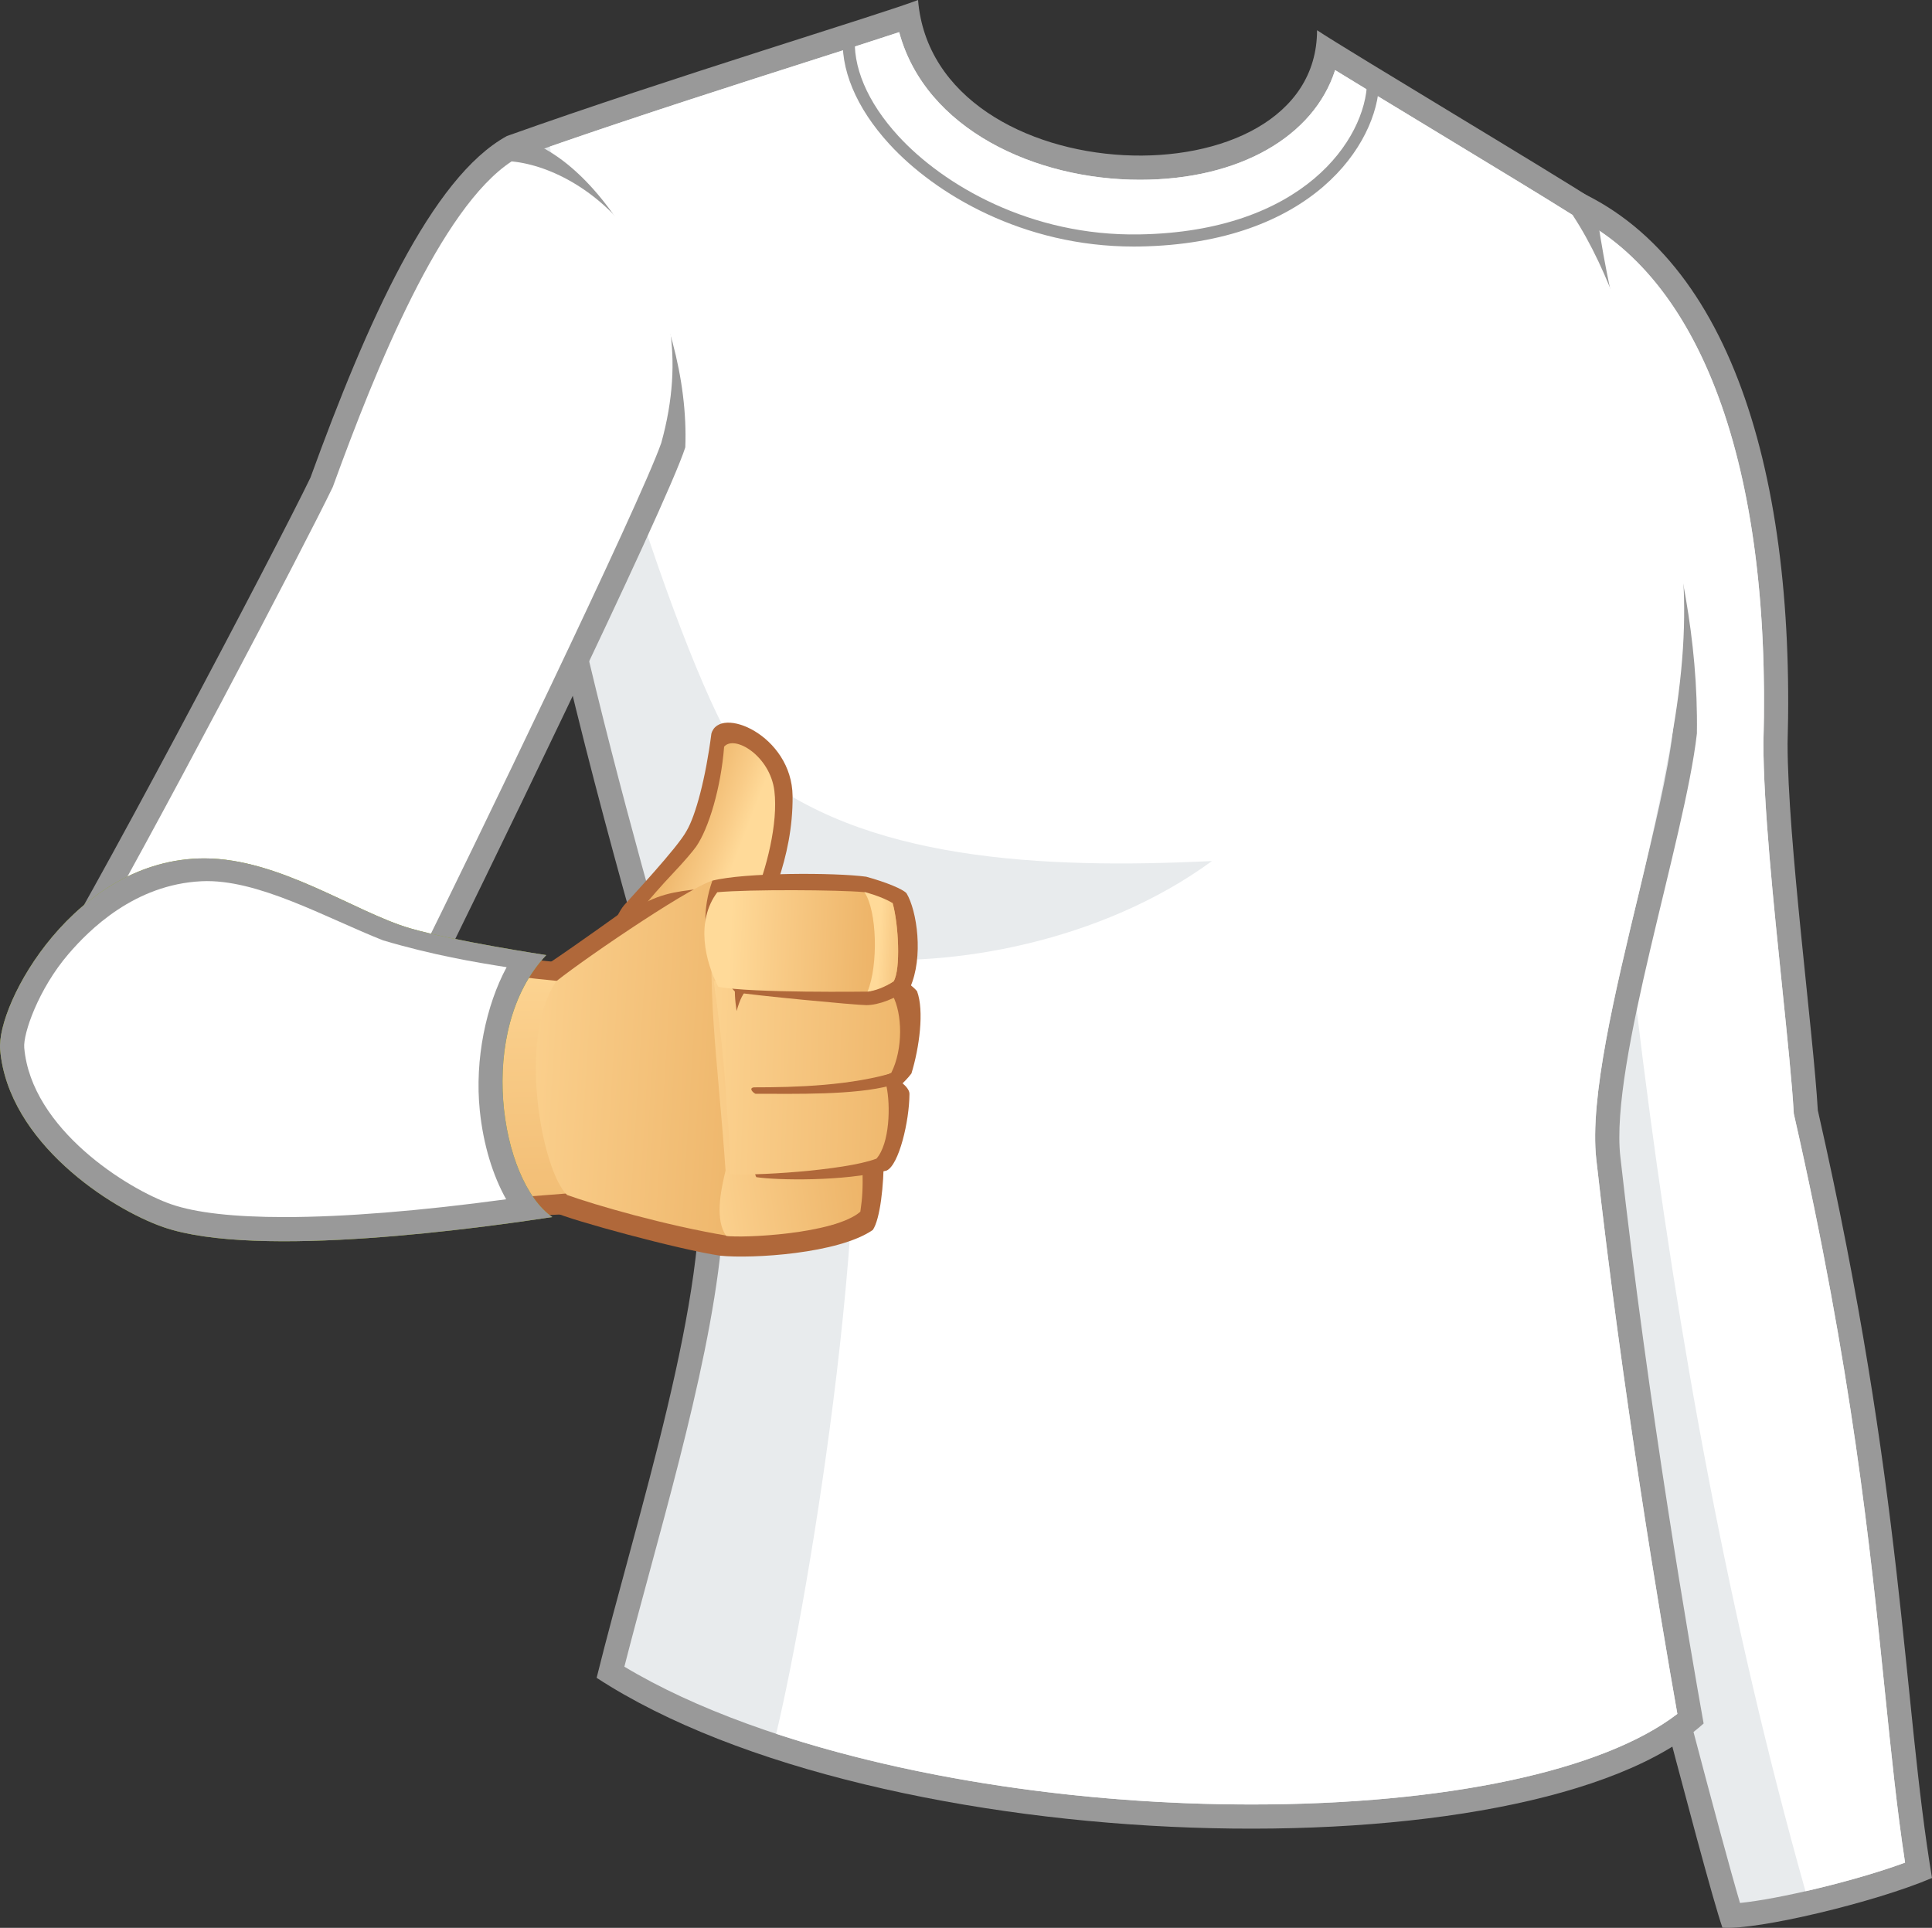 <?xml version="1.0" encoding="utf-8"?>
<!-- Generator: Adobe Illustrator 15.0.0, SVG Export Plug-In . SVG Version: 6.00 Build 0)  -->
<!DOCTYPE svg PUBLIC "-//W3C//DTD SVG 1.1//EN" "http://www.w3.org/Graphics/SVG/1.1/DTD/svg11.dtd">
<svg version="1.1" id="Capa_2" xmlns="http://www.w3.org/2000/svg" xmlns:xlink="http://www.w3.org/1999/xlink" x="0px" y="0px"
	 width="1161.276px" height="1158.873px" viewBox="0 0 1161.276 1158.873" enable-background="new 0 0 1161.276 1158.873"
	 xml:space="preserve">
<rect x="0" y="0" width="1161.276" height="1158.873" fill="#333333" stroke="none"/>
<g>
	<g>
		<path fill="#999999" d="M1092.639,667.398c-2.623-46.133-18.168-162.568-18.168-220.447
			c4.844-167.962-37.551-302.813-140.029-337.717c-5.248,1.615-59.83,19.158-69.52,21.58
			c4.039,37.953,65.408,564.443,71.975,657.199c30.912,117.816,87.393,338.922,98.412,370.752
			c20.992,1.613,92.053-15.344,125.967-29.879C1143.51,1022.295,1144.719,896.326,1092.639,667.398z"/>
		<path fill="#E8EBED" d="M1045.872,1143.9c-11.736-39.571-42.463-157.9-67.645-254.876c-9.816-37.804-19.164-73.787-26.926-103.399
			c-5.553-75.87-43.98-411.615-62.504-573.475c-3.574-31.217-6.436-56.203-8.082-70.79c11.914-3.62,29.951-9.325,48.479-15.219
			c1.871-0.593,3.535-1.123,4.947-1.569c84.988,32.301,130.785,149.2,125.799,321.96c-0.006,37.396,6.031,96.058,11.363,147.817
			c3.014,29.287,5.861,56.948,6.822,73.875l0.07,1.213l0.271,1.186c34.764,152.803,45.66,259.572,54.412,345.363
			c3.898,38.168,7.318,71.698,12.203,103.672C1114.686,1130.832,1068.778,1141.627,1045.872,1143.9z"/>
		<path fill="#FFFFFF" d="M1132.879,1015.986c-8.752-85.791-19.648-192.561-54.412-345.363l-0.271-1.186l-0.07-1.213
			c-0.961-16.927-3.809-44.588-6.822-73.875c-5.332-51.76-11.369-110.422-11.363-147.817
			c4.803-166.438-37.543-280.993-116.645-318.041c20.922,339.132,49.42,679.735,141.928,1008.366
			c20.246-4.611,42.566-10.84,59.859-17.199C1140.198,1087.685,1136.778,1054.154,1132.879,1015.986z"/>
	</g>
	<g>
		<path fill="#999999" d="M304.719,81.758C403.234,46.633,530.01,8.478,551.813,0c9.689,117.896,239.828,124.758,239.828,18.168
			c18.168,12.113,142.502,86.32,167.135,102.472c15.16,119.187,62.834,205.553,61.188,320.255
			c-7.166,63.568-52.32,198.133-46.027,254.363c16.957,151.537,42.432,298.006,50.068,340.766
			c-103.365,92.863-495.811,83.172-665.386-27.455c24.225-97.708,68.64-231.752,61.372-311.695
			C390.92,583.016,275.649,231.951,304.719,81.758z"/>
		<path fill="#E8EBED" d="M752.077,1084.705c-146.729,0-292.867-32.319-376.784-82.838c4.649-18.228,9.88-37.52,15.362-57.756
			c23.312-85.997,49.729-183.467,43.813-248.554l-0.107-1.155l-0.287-1.125c-5.189-20.326-13.136-48.265-22.336-80.617
			c-42.441-149.223-112.85-396.771-94.142-520.048c57.876-20.421,123.919-41.521,172.729-57.114
			c20.742-6.63,37.93-12.121,50.143-16.168c15.734,58.34,81.816,88.732,144.697,88.732c59.91,0,104.621-26.135,117.34-65.916
			c15.33,9.43,37.217,22.699,59.904,36.449c32.871,19.926,66.73,40.452,82.844,50.639c12.936,30.649,36.684,83.564,48.063,125.128
			c16.021,58.516,19.381,128.392,12.123,185.605c-2.783,23.917-11.178,58.761-20.064,95.624
			c-14.75,61.199-29.998,124.479-25.885,161.281c15.605,139.456,38.279,274.234,48.725,333.381
			C963.756,1064.463,869.161,1084.705,752.077,1084.705z"/>
		<path fill="#FFFFFF" d="M985.374,535.592c8.887-36.863,15.949-71.898,20.064-95.624c14.525-83.86,3.898-129.511-12.123-188.028
			c-11.379-41.563-25.438-88.422-48.063-122.705c-16.113-10.187-49.973-30.713-82.844-50.639
			c-22.688-13.75-44.574-27.02-59.904-36.449c-12.719,39.781-57.43,65.916-117.34,65.916c-62.881,0-128.963-30.393-144.697-88.732
			c-12.213,4.047-29.4,9.538-50.143,16.168c-45.195,14.439-105.16,33.6-159.74,52.57c16.277,126.893,92.766,350.243,120.09,373.014
			c67.829,56.526,176.037,61.371,277.783,56.526c-66.211,48.449-156.658,64.601-219.643,58.14
			c20.994,125.971-22.609,384.369-42.276,466.461c80.903,26.717,183.065,42.496,285.538,42.496
			c117.084,0,211.68-20.242,256.137-54.451c-10.445-59.146-33.119-193.925-48.725-333.381
			C955.375,660.071,970.624,596.791,985.374,535.592z"/>
		<g>
			<path fill="#999999" d="M681.436,148.204c-66.552,0.003-119.336-31.567-146.804-61.509
				c-20.122-21.93-29.997-45.683-27.816-66.881l7.229,0.744c-1.966,19.104,7.245,40.848,25.942,61.227
				c26.878,29.295,79.258,60.252,144.805,59.124c98.375-1.623,136.199-57.128,136.932-91.731l7.268,0.156
				c-0.789,37.308-40.605,97.135-144.076,98.844C683.75,148.196,682.586,148.204,681.436,148.204z"/>
		</g>
	</g>
	<g>
		<path fill="#999999" d="M304.719,81.758c-45.423,24.832-84.184,112.041-118.098,205.308
			C167.241,327.441,48.538,553.137,20.679,594.724c24.63-1.211,223.276-1.211,238.617-1.211
			c22.612-45.222,141.314-289.087,152.618-324.615C415.142,186.531,359.629,88.22,304.719,81.758z"/>
		<path fill="#FFFFFF" d="M46.92,579.669c42.455-72.746,136.996-253.378,152.805-286.313l0.311-0.646l0.246-0.675
			c25.783-70.903,64.6-167.062,107.254-195.024c48.66,4.734,118.914,65.297,89.921,169.283
			C384.5,303.221,283.11,512.787,250.295,578.977C210.037,578.987,100.079,579.069,46.92,579.669z"/>
	</g>
</g>
<g>
	<path fill="#B0683A" d="M418.65,725.063c-9.522,0-40.015,2.965-69.851,4.369c-109.936,5.161-208.775,15.873-247.668,0.791
		c-28.752-11.148-49.553-28.868-61.126-39.69C13.764,666.001,2.618,646.146,6.1,623.848c3.715-23.807,51.763-108.352,136.334-88.705
		c44.223,0.747,110.924,31.547,110.924,31.547s68.168,13.104,135.217,15.727C394.466,615.451,418.268,677.008,418.65,725.063z"/>
	<linearGradient id="SVGID_1_" gradientUnits="userSpaceOnUse" x1="212.08" y1="860.395" x2="202.413" y2="554.264">
		<stop  offset="6.030000e-006" style="stop-color:#EAAD60"/>
		<stop  offset="0.275" style="stop-color:#EEB66B"/>
		<stop  offset="0.753" style="stop-color:#F9CC88"/>
		<stop  offset="1" style="stop-color:#FFDA99"/>
	</linearGradient>
	<path fill="url(#SVGID_1_)" d="M111.448,720.688c-23.942-7.253-52.641-31.491-63.209-41.47
		c-23.27-21.934-30.952-37.229-28.073-53.779c2.158-12.403,35.209-92.702,118.55-94.464c40.325,0.8,107.639,44.046,108.176,44.349
		c0,0,46.42,13.408,131.891,17.432c4.131,24.684,12.278,77.903,13.989,121.854c-1.728,0.246-15.338-0.142-53.497,2.917
		C245.736,725.002,152.229,732.003,111.448,720.688z"/>
</g>
<g>
	<g>
		<path fill="#B0683A" d="M354.901,588.514c6.106-13.08,14.103-37.267,20.287-44.443c3.632-4.186,32.272-34.719,37.514-44.646
			c5.489-9.279,11.499-31.912,14.881-58.348c4.696-17.44,48.494,0.777,48.82,37.504c0.334,37.664-15.293,68.203-23.816,87.522
			C443.324,568.972,361.664,585.986,354.901,588.514z"/>
		
			<linearGradient id="SVGID_2_" gradientUnits="userSpaceOnUse" x1="538.306" y1="551.061" x2="587.149" y2="566.935" gradientTransform="matrix(0.999 0.053 -0.053 0.999 -116.659 -74.99)">
			<stop  offset="6.030000e-006" style="stop-color:#EAAD60"/>
			<stop  offset="0.275" style="stop-color:#EEB66B"/>
			<stop  offset="0.753" style="stop-color:#F9CC88"/>
			<stop  offset="1" style="stop-color:#FFDA99"/>
		</linearGradient>
		<path fill="url(#SVGID_2_)" d="M371.224,572.607c4.183-10.879,11.672-21.843,15.735-27.646
			c2.077-2.955,11.504-13.654,17.602-20.059c6.592-6.945,12.109-13.454,13.888-16.025c7.554-10.916,14.882-35.269,16.796-60.027
			c6.207-7.338,27.668,5.482,30.225,26.648c2.317,19.253-4.684,47.027-12.918,66.361c0,0,15.245,0.748,15.858,5.108
			C466.308,547.536,394.151,567.002,371.224,572.607z"/>
	</g>
	<g>
		<path fill="#B0683A" d="M330.538,578.601c15.473-10.329,45.25-31.751,45.25-31.751s7.941-2.373,14.034-5.265
			c14.413-6.798,25.157-5.866,41.047-9.028c33.355,3.295,52.425-4.487,88.333,3.707c14.734,44.998,11.423,91.201,11.972,159.618
			c0.128,16.238-2.116,37.001-6.552,43.464c-20.631,14.292-72.51,17.416-91.68,15.484c-24.721-3.654-89.315-21.189-100.021-26.197
			C350.783,716.722,373.536,642.79,330.538,578.601z"/>
		<linearGradient id="SVGID_3_" gradientUnits="userSpaceOnUse" x1="516.123" y1="641.066" x2="275.593" y2="626.239">
			<stop  offset="6.030000e-006" style="stop-color:#EAAD60"/>
			<stop  offset="0.275" style="stop-color:#EEB66B"/>
			<stop  offset="0.753" style="stop-color:#F9CC88"/>
			<stop  offset="1" style="stop-color:#FFDA99"/>
		</linearGradient>
		<path fill="url(#SVGID_3_)" d="M437.704,742.92c-38.102-6.344-80.241-18.652-96.837-24.598
			c-15.087-14.288-30.171-94.475-6.354-128.605c19.664-15.566,86.41-60.725,95.471-60.648c33.937,2.916,62.76,4.483,95.246,11.877
			c5.234,49.907-5.207,167.994-20.09,193.377C498.655,738.124,465.348,741.783,437.704,742.92z"/>
		
			<linearGradient id="SVGID_4_" gradientUnits="userSpaceOnUse" x1="694.21" y1="664.28" x2="549.858" y2="691.776" gradientTransform="matrix(0.999 0.053 -0.053 0.999 -116.659 -74.99)">
			<stop  offset="6.030000e-006" style="stop-color:#EAAD60"/>
			<stop  offset="0.275" style="stop-color:#EEB66B"/>
			<stop  offset="0.753" style="stop-color:#F9CC88"/>
			<stop  offset="1" style="stop-color:#FFDA99"/>
		</linearGradient>
		<path fill="url(#SVGID_4_)" d="M525.229,540.945c-32.486-7.394-48.791-6.467-82.721-9.383c-0.174,0-12.5,4.9-12.686,4.914
			c-5.998,55.72,1.533,98.496,6.297,167.155c-3.176,13.09-6.352,29.772,0.395,39.288c9.328,1.434,64.948-0.966,80.613-14.533
			c1.262-8.716,1.537-13.483,1.33-25.252C517.814,666.493,530.224,588.519,525.229,540.945z"/>
		<path fill="#B0683A" d="M446.102,585.986c5.367,2.178,72.843-5.208,83.465-4.352c5.541,1.719,18.081,9.672,21.651,14.227
			c4.371,11.702,1.389,33.942-3.376,49.418c-2.027,2.774-5.357,5.961-5.357,5.961s4.355,3.209,4.167,6.543
			c-0.107,16.251-6.29,42.407-13.691,45.849c-25.751,6.646-65.952,5.88-78.386,3.972
			C449.613,698.874,446.68,601.305,446.102,585.986z"/>
		
			<linearGradient id="SVGID_5_" gradientUnits="userSpaceOnUse" x1="757.468" y1="689.221" x2="551.822" y2="693.253" gradientTransform="matrix(0.999 0.053 -0.053 0.999 -116.659 -74.99)">
			<stop  offset="6.030000e-006" style="stop-color:#EAAD60"/>
			<stop  offset="0.275" style="stop-color:#EEB66B"/>
			<stop  offset="0.753" style="stop-color:#F9CC88"/>
			<stop  offset="1" style="stop-color:#FFDA99"/>
		</linearGradient>
		<path fill="url(#SVGID_5_)" d="M438.504,705.615c0.791-22.231-1.891-36.377-2.385-51.602c-1.438-20.791-3.971-42.07-7.143-64.297
			c7.496,0.388,17.1,5.344,17.1,5.344s41.385,0.971,60.69,1.805c5.654,2.594,25.562-0.029,29.712,1.372
			c5.973,11.06,6.406,32.362-0.738,46.646c-4.68,2.418-15.273,4.809-15.273,4.809s6.148,2.221,12.36,3.187
			c2.497,11.589,2.015,34.464-6.019,43.61C507.602,703.788,449.7,707.148,438.504,705.615z"/>
		<path fill="#B0683A" d="M453.182,653.621c-3.172,0.393-0.895,2.982,0.896,3.863c23.812,0,59.535,0.899,81.28-4.967
			c1.22-2.319,3.145-5.889,4.067-8.393C511.826,652.727,478.187,653.621,453.182,653.621z"/>
		<path fill="#B0683A" d="M450.204,594.157c-1.549-0.397-6.705-3.527-7.955-3.589c-0.973,4.706-0.497,10.23,0.517,17.203
			C444.549,601.225,446.931,595.861,450.204,594.157z"/>
		<path fill="#B0683A" d="M428.177,529.395c19.052-4.961,73.823-4.961,92.486-2.386c12.297,3.371,22.118,7.542,24.204,9.923
			c6.326,10.443,10.416,38.397,2.082,56.865c-8.336,6.533-19.021,10.41-26.195,10.41c-6.105,0-68.891-5.975-78.668-7.76
			C434.397,588.093,415.719,564.777,428.177,529.395z"/>
		<linearGradient id="SVGID_6_" gradientUnits="userSpaceOnUse" x1="550.11" y1="568.042" x2="438.656" y2="563.883">
			<stop  offset="6.030000e-006" style="stop-color:#EAAD60"/>
			<stop  offset="0.275" style="stop-color:#EEB66B"/>
			<stop  offset="0.753" style="stop-color:#F9CC88"/>
			<stop  offset="1" style="stop-color:#FFDA99"/>
		</linearGradient>
		<path fill="url(#SVGID_6_)" d="M521.85,596.069c0,0-70.156,0.985-90.099-2.878c-7.88-15.098-13.776-39.355-0.6-56.856
			c19.453-1.784,72.972-1.453,88.05-0.071c6.742,2.191,11.08,3.934,17.33,6.613c3.544,12.375,4.983,39.852,0.595,47.038
			C531.768,593.499,521.85,596.069,521.85,596.069z"/>
		<linearGradient id="SVGID_7_" gradientUnits="userSpaceOnUse" x1="560.852" y1="568.455" x2="528.463" y2="566.569">
			<stop  offset="6.030000e-006" style="stop-color:#EAAD60"/>
			<stop  offset="0.275" style="stop-color:#EEB66B"/>
			<stop  offset="0.753" style="stop-color:#F9CC88"/>
			<stop  offset="1" style="stop-color:#FFDA99"/>
		</linearGradient>
		<path fill="url(#SVGID_7_)" d="M536.532,542.877c-6.344-3.967-16.848-6.703-17.061-6.74c7.737,11.11,8.53,44.059,1.982,59.933
			c4.289-0.407,10.314-2.57,15.673-6.154C541.515,582.729,540.076,555.252,536.532,542.877z"/>
	</g>
</g>
<g>
	<path fill="#93AB20" d="M0.088,631.062c-2.423-27.858,45.184-115.069,122.741-115.069c45.22,0,90.438,32.302,123.548,41.992
		c26.244,7.672,81.961,16.148,81.961,16.148c-42.395,44.816-27.859,135.66,3.634,157.463C292,737.652,154.741,757.223,98.2,737.652
		C66.708,726.75,4.934,686.779,0.088,631.062z"/>
	<path fill="#DBF74A" d="M170.913,731.607c-30.353,0-53.217-2.588-67.959-7.691c-25.903-8.967-84.123-45.113-88.385-94.113
		c-0.733-8.434,8.527-35.367,26.702-56.477c12.288-14.275,39.513-41.688,79.942-43.605c33.413-1.584,74.291,21.803,109.012,35.531
		c29.878,8.881,55.221,13.131,74.292,16.148c-12.288,22.732-19.325,55.434-16.107,86.32c2.117,20.334,7.767,38.857,15.829,53.182
		C252.624,727.924,206.917,731.607,170.913,731.607z"/>
	<linearGradient id="SVGID_8_" gradientUnits="userSpaceOnUse" x1="124.359" y1="843.823" x2="165.756" y2="560.134">
		<stop  offset="0" style="stop-color:#949FA1"/>
		<stop  offset="1" style="stop-color:#B7C6C9"/>
	</linearGradient>
	<path fill="url(#SVGID_8_)" d="M157.147,534.971c-50.243,25.615-85.807,76.997-74.693,140.906
		C87.18,693.209,96,710.9,106.375,725.539c14.771,4.6,35.699,6.662,64.5,6.662c9.635,0,20.236-0.389,31.188-0.908
		c-27.257-31.713-28.938-90.025-8.176-128.09c10.651-17.043,26.462-28.482,44.011-35.934c-2.388-0.668-8.254-2.705-10.701-3.433
		C204.081,554.695,181.7,542.453,157.147,534.971z"/>
</g>
<g>
	<path fill="#999999" d="M0.088,631.062c-2.423-27.858,45.184-115.069,122.741-115.069c45.22,0,90.438,32.302,123.548,41.992
		c26.244,7.672,81.961,16.148,81.961,16.148c-42.395,44.816-27.859,135.66,3.634,157.463C292,737.652,154.741,757.223,98.2,737.652
		C66.708,726.75,4.934,686.779,0.088,631.062z"/>
	<path fill="#FFFFFF" d="M170.913,731.607c-30.353,0-53.217-2.588-67.959-7.691c-25.903-8.967-84.123-45.113-88.385-94.113
		c-0.733-8.434,8.527-35.367,26.702-56.477c12.288-14.275,39.513-41.688,79.942-43.605c33.413-1.584,74.291,21.803,109.012,35.531
		c29.878,8.881,55.221,13.131,74.292,16.148c-12.288,22.732-19.325,55.434-16.107,86.32c2.117,20.334,7.767,38.857,15.829,53.182
		C252.624,727.924,206.917,731.607,170.913,731.607z"/>
</g>
</svg>
